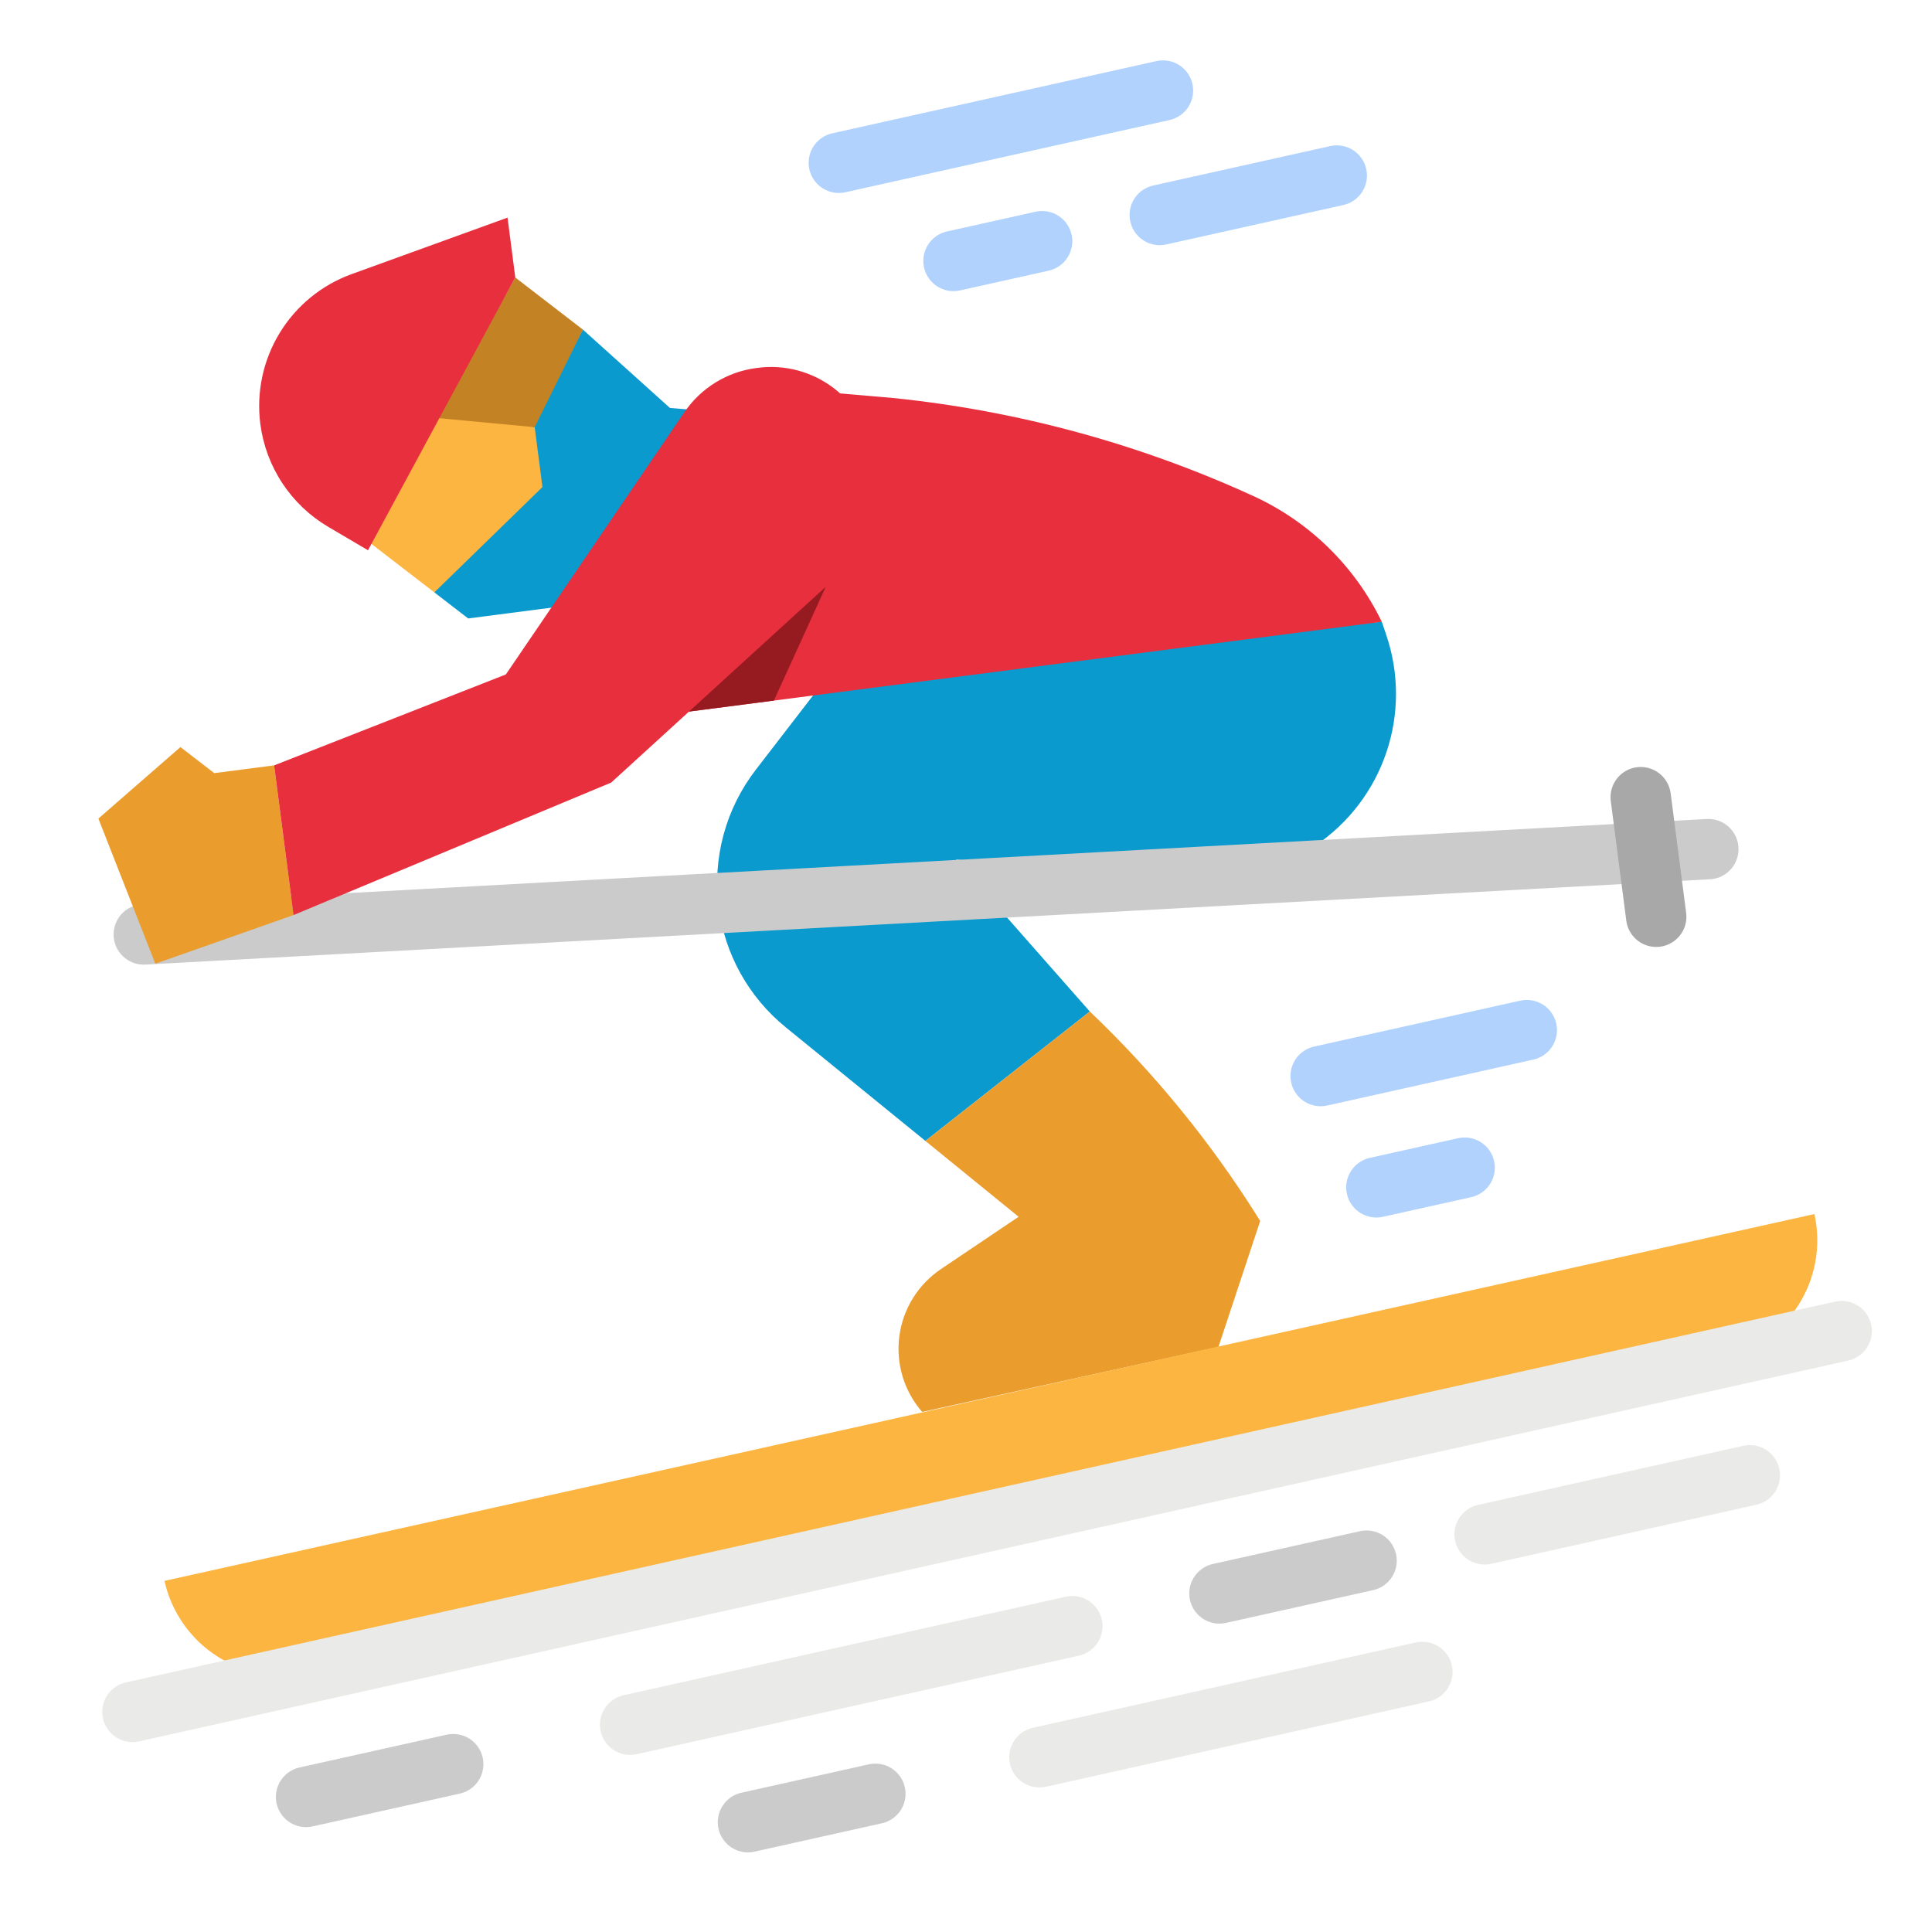 <svg width="512" height="512" viewBox="0 0 512 512" fill="none" xmlns="http://www.w3.org/2000/svg">
<rect x="0" y="0" width="512" height="512" fill="#333333" stroke="none"/>
<g clip-path="url(#clip0_185_46)">
<rect width="512" height="512" fill="white"/>
<path d="M245.237 302.354L208.193 272.215C198.421 264.265 192.071 252.869 190.452 240.375C189.621 233.968 190.061 227.459 191.745 221.222C193.43 214.984 196.327 209.139 200.27 204.021L215.453 184.321L219.782 178.204L366.191 164.78L367.397 168.343C370.806 178.418 370.807 189.333 367.402 199.409C363.996 209.484 357.372 218.16 348.55 224.1C339.607 230.122 328.912 232.991 318.156 232.252L253.356 227.808L288.81 268.06L245.237 302.354Z" fill="#0A9ACD"/>
<path d="M193.442 101.748L236.642 105.471C269.693 108.843 301.966 117.625 332.169 131.465C347.035 138.277 359.064 150.056 366.186 164.776L183.718 188.43L173.149 190.043L177.549 140.828L193.442 101.748Z" fill="#E82F3E"/>
<path d="M115.107 156.99L124.069 163.896L147.87 160.81L195.845 109.604L177.548 108.119L154.481 87.351" fill="#0A9ACD"/>
<path d="M288.812 268.058L245.237 302.358L269.946 322.458L249.356 336.32C246.361 338.336 243.829 340.966 241.928 344.036C240.027 347.106 238.801 350.544 238.331 354.124C237.86 357.704 238.157 361.343 239.2 364.799C240.243 368.256 242.01 371.451 244.382 374.173L322.907 356.931L333.963 323.567L333.288 322.491C320.786 302.566 305.845 284.28 288.812 268.058Z" fill="#EA9D2D"/>
<path d="M97.183 143.179L116.87 108.359L141.699 113.208L143.756 129.075L115.107 156.989L97.183 143.179Z" fill="#FBB540"/>
<path d="M141.699 113.208L154.481 87.35L136.557 73.54L115.956 110.789L141.699 113.208Z" fill="#C38325"/>
<path d="M38.111 255.64C36.049 255.643 34.066 254.849 32.576 253.425C31.085 252.001 30.201 250.057 30.11 247.997C30.017 245.938 30.724 243.922 32.082 242.371C33.44 240.82 35.344 239.853 37.398 239.671L452 217.061C454.114 216.869 456.217 217.524 457.847 218.883C459.478 220.242 460.502 222.193 460.694 224.306C460.886 226.42 460.231 228.523 458.872 230.154C457.513 231.784 455.563 232.808 453.449 233L38.849 255.61C38.6 255.63 38.354 255.64 38.111 255.64Z" fill="#CBCBCB"/>
<path d="M438.906 250.954C436.964 250.951 435.089 250.242 433.631 248.959C432.173 247.676 431.231 245.907 430.982 243.981L426.869 212.246C426.608 210.147 427.189 208.031 428.484 206.36C429.778 204.688 431.682 203.597 433.779 203.325C435.876 203.053 437.996 203.623 439.674 204.909C441.352 206.195 442.453 208.093 442.736 210.189L446.85 241.925C446.985 242.967 446.914 244.025 446.64 245.039C446.366 246.053 445.894 247.004 445.253 247.836C444.612 248.668 443.813 249.366 442.902 249.889C441.991 250.413 440.986 250.752 439.944 250.887C439.6 250.931 439.253 250.954 438.906 250.954Z" fill="#A8A8A8"/>
<path d="M43.59 418.95L480.837 321.734C482.679 330.018 481.154 338.693 476.599 345.853C472.044 353.012 464.832 358.069 456.549 359.91L81.765 443.238C73.482 445.08 64.807 443.555 57.648 439C50.488 434.445 45.432 427.233 43.59 418.95Z" fill="#FBB540"/>
<path d="M35.1 461.673C33.129 461.673 31.226 460.946 29.758 459.631C28.29 458.315 27.359 456.504 27.144 454.544C26.93 452.584 27.446 450.614 28.595 449.012C29.743 447.409 31.443 446.288 33.368 445.862L486.268 344.962C487.296 344.725 488.362 344.694 489.402 344.871C490.442 345.048 491.438 345.428 492.33 345.991C493.223 346.554 493.995 347.288 494.603 348.151C495.211 349.014 495.642 349.989 495.871 351.019C496.1 352.049 496.124 353.114 495.94 354.153C495.755 355.192 495.368 356.185 494.798 357.074C494.229 357.962 493.489 358.729 492.622 359.331C491.755 359.932 490.778 360.357 489.746 360.579L36.846 461.479C36.273 461.607 35.687 461.672 35.1 461.673Z" fill="#EAEAE8"/>
<path d="M81.1 484.209C79.131 484.207 77.231 483.478 75.766 482.163C74.3 480.848 73.371 479.039 73.156 477.081C72.941 475.124 73.456 473.156 74.602 471.554C75.748 469.952 77.444 468.83 79.366 468.401L118.409 459.701C120.476 459.251 122.636 459.637 124.419 460.776C126.201 461.915 127.46 463.714 127.92 465.778C128.38 467.843 128.003 470.005 126.873 471.793C125.743 473.581 123.95 474.848 121.888 475.318L82.845 484.018C82.272 484.145 81.687 484.209 81.1 484.209Z" fill="#CBCBCB"/>
<path d="M166.991 465.071C165.02 465.07 163.119 464.342 161.652 463.027C160.185 461.711 159.255 459.9 159.041 457.942C158.826 455.983 159.342 454.014 160.49 452.412C161.638 450.81 163.336 449.688 165.26 449.261L282.389 423.161C283.417 422.924 284.483 422.893 285.523 423.07C286.563 423.247 287.559 423.628 288.451 424.191C289.344 424.754 290.116 425.488 290.724 426.351C291.332 427.213 291.763 428.188 291.992 429.218C292.221 430.248 292.245 431.313 292.061 432.353C291.876 433.392 291.489 434.384 290.919 435.273C290.35 436.161 289.61 436.929 288.743 437.53C287.876 438.132 286.899 438.556 285.867 438.778L168.738 464.878C168.164 465.006 167.579 465.071 166.991 465.071Z" fill="#EAEAE8"/>
<path d="M323.163 430.278C321.192 430.278 319.291 429.55 317.824 428.234C316.357 426.918 315.427 425.108 315.213 423.149C314.998 421.19 315.514 419.221 316.662 417.619C317.81 416.017 319.508 414.895 321.432 414.468L360.474 405.768C362.539 405.324 364.695 405.714 366.473 406.853C368.252 407.992 369.507 409.788 369.966 411.85C370.426 413.911 370.051 416.071 368.924 417.857C367.797 419.643 366.01 420.911 363.952 421.385L324.91 430.085C324.337 430.213 323.751 430.278 323.163 430.278Z" fill="#CBCBCB"/>
<path d="M393.439 414.621C391.468 414.621 389.567 413.893 388.1 412.577C386.633 411.262 385.703 409.451 385.489 407.492C385.274 405.533 385.79 403.564 386.938 401.962C388.086 400.36 389.784 399.238 391.708 398.811L461.985 383.153C463.01 382.925 464.071 382.901 465.106 383.082C466.141 383.263 467.13 383.647 468.016 384.211C468.903 384.774 469.67 385.507 470.273 386.367C470.877 387.227 471.305 388.197 471.533 389.223C471.762 390.248 471.786 391.309 471.605 392.344C471.423 393.378 471.04 394.367 470.476 395.254C469.913 396.141 469.18 396.908 468.32 397.511C467.46 398.115 466.489 398.543 465.464 398.771L395.187 414.428C394.613 414.557 394.027 414.621 393.439 414.621ZM275.462 473.69C273.491 473.69 271.59 472.962 270.123 471.647C268.655 470.331 267.725 468.52 267.511 466.561C267.296 464.603 267.812 462.633 268.96 461.031C270.108 459.429 271.806 458.307 273.73 457.88L375.241 435.264C377.308 434.814 379.468 435.201 381.251 436.34C383.033 437.479 384.292 439.277 384.752 441.342C385.212 443.406 384.835 445.569 383.705 447.356C382.575 449.144 380.782 450.412 378.72 450.881L277.209 473.5C276.635 473.628 276.05 473.691 275.462 473.69Z" fill="#EAEAE8"/>
<path d="M198.214 490.9C196.243 490.9 194.342 490.172 192.875 488.857C191.407 487.541 190.477 485.73 190.263 483.771C190.048 481.812 190.564 479.843 191.712 478.241C192.86 476.639 194.558 475.517 196.482 475.09L230.282 467.56C232.349 467.11 234.509 467.497 236.292 468.636C238.074 469.775 239.333 471.573 239.793 473.637C240.253 475.702 239.876 477.865 238.746 479.652C237.616 481.44 235.823 482.707 233.761 483.177L199.961 490.707C199.388 490.836 198.802 490.9 198.214 490.9Z" fill="#CBCBCB"/>
<path d="M349.987 293.164C348.016 293.164 346.115 292.436 344.648 291.12C343.181 289.805 342.251 287.994 342.037 286.035C341.822 284.076 342.338 282.107 343.486 280.505C344.634 278.903 346.332 277.781 348.256 277.354L402.916 265.176C404.983 264.726 407.143 265.113 408.926 266.252C410.708 267.391 411.967 269.189 412.427 271.254C412.887 273.318 412.51 275.481 411.38 277.268C410.25 279.056 408.457 280.323 406.395 280.793L351.734 292.971C351.161 293.1 350.575 293.164 349.987 293.164ZM364.755 322.658C362.784 322.658 360.883 321.93 359.416 320.615C357.948 319.299 357.018 317.488 356.804 315.529C356.589 313.571 357.105 311.601 358.253 309.999C359.401 308.397 361.099 307.275 363.023 306.848L386.449 301.629C388.516 301.179 390.676 301.566 392.459 302.705C394.241 303.844 395.5 305.642 395.96 307.707C396.42 309.771 396.043 311.934 394.913 313.721C393.783 315.509 391.99 316.776 389.928 317.246L366.5 322.465C365.927 322.593 365.342 322.658 364.755 322.658ZM222.3 51.139C220.329 51.14 218.426 50.413 216.958 49.097C215.49 47.782 214.559 45.97 214.344 44.01C214.13 42.051 214.646 40.081 215.795 38.478C216.943 36.876 218.643 35.754 220.568 35.328L306.462 16.191C307.487 15.963 308.548 15.939 309.583 16.12C310.618 16.302 311.607 16.685 312.493 17.249C313.38 17.812 314.147 18.545 314.75 19.405C315.354 20.265 315.782 21.236 316.01 22.261C316.238 23.287 316.262 24.347 316.081 25.382C315.9 26.417 315.516 27.406 314.952 28.292C314.389 29.179 313.656 29.946 312.796 30.549C311.936 31.153 310.965 31.581 309.94 31.809L224.049 50.945C223.475 51.074 222.888 51.139 222.3 51.139ZM252.686 77.153C250.715 77.153 248.814 76.425 247.347 75.11C245.879 73.794 244.949 71.983 244.735 70.025C244.52 68.066 245.036 66.096 246.184 64.494C247.332 62.892 249.03 61.77 250.954 61.343L274.38 56.124C275.408 55.888 276.474 55.857 277.514 56.033C278.554 56.21 279.55 56.591 280.442 57.154C281.335 57.717 282.107 58.451 282.715 59.314C283.323 60.177 283.754 61.151 283.983 62.181C284.212 63.212 284.236 64.277 284.052 65.316C283.867 66.355 283.48 67.348 282.91 68.236C282.341 69.125 281.601 69.892 280.734 70.494C279.867 71.095 278.89 71.519 277.858 71.741L254.433 76.96C253.86 77.089 253.274 77.153 252.686 77.153ZM307.346 64.976C305.375 64.977 303.472 64.25 302.004 62.934C300.536 61.619 299.605 59.807 299.39 57.847C299.176 55.888 299.692 53.918 300.841 52.315C301.989 50.713 303.689 49.591 305.614 49.165L352.466 38.728C353.494 38.492 354.56 38.461 355.6 38.638C356.64 38.814 357.636 39.195 358.528 39.758C359.421 40.321 360.193 41.055 360.801 41.918C361.409 42.781 361.84 43.755 362.069 44.785C362.298 45.816 362.322 46.881 362.138 47.92C361.953 48.959 361.566 49.952 360.996 50.84C360.427 51.729 359.687 52.496 358.82 53.098C357.953 53.699 356.976 54.123 355.944 54.345L309.093 64.782C308.52 64.911 307.934 64.976 307.346 64.976Z" fill="#B0D2FD"/>
<path d="M97.526 145.824L86.992 139.624C82.115 136.751 77.958 132.802 74.838 128.079C71.719 123.356 69.719 117.982 68.992 112.369C67.905 103.982 69.71 95.474 74.11 88.251C78.509 81.028 85.24 75.521 93.192 72.64L134.5 57.672L136.557 73.54L97.526 145.824Z" fill="#E82F3E"/>
<path d="M72.647 202.828L56.78 204.885L47.818 197.98L26.074 216.932L41.165 255.395L77.79 242.496L72.647 202.828Z" fill="#EA9D2D"/>
<path d="M181.37 109.242L134.06 178.733L72.647 202.833L77.79 242.5L161.974 207.387L218.83 155.51C223.549 151.204 227.16 145.824 229.357 139.826C231.555 133.828 232.273 127.388 231.452 121.053C230.52 113.869 226.774 107.349 221.036 102.928C218.195 100.739 214.95 99.131 211.487 98.195C208.024 97.26 204.411 97.016 200.854 97.478L200.437 97.532C196.612 98.027 192.936 99.326 189.649 101.345C186.363 103.363 183.541 106.055 181.37 109.242Z" fill="#E82F3E"/>
<path d="M182.585 188.577L218.83 155.506L205.091 185.66L182.585 188.577Z" fill="#961B20"/>
</g>
<defs>
<clipPath id="clip0_185_46">
<rect width="512" height="512" fill="white"/>
</clipPath>
</defs>
</svg>
